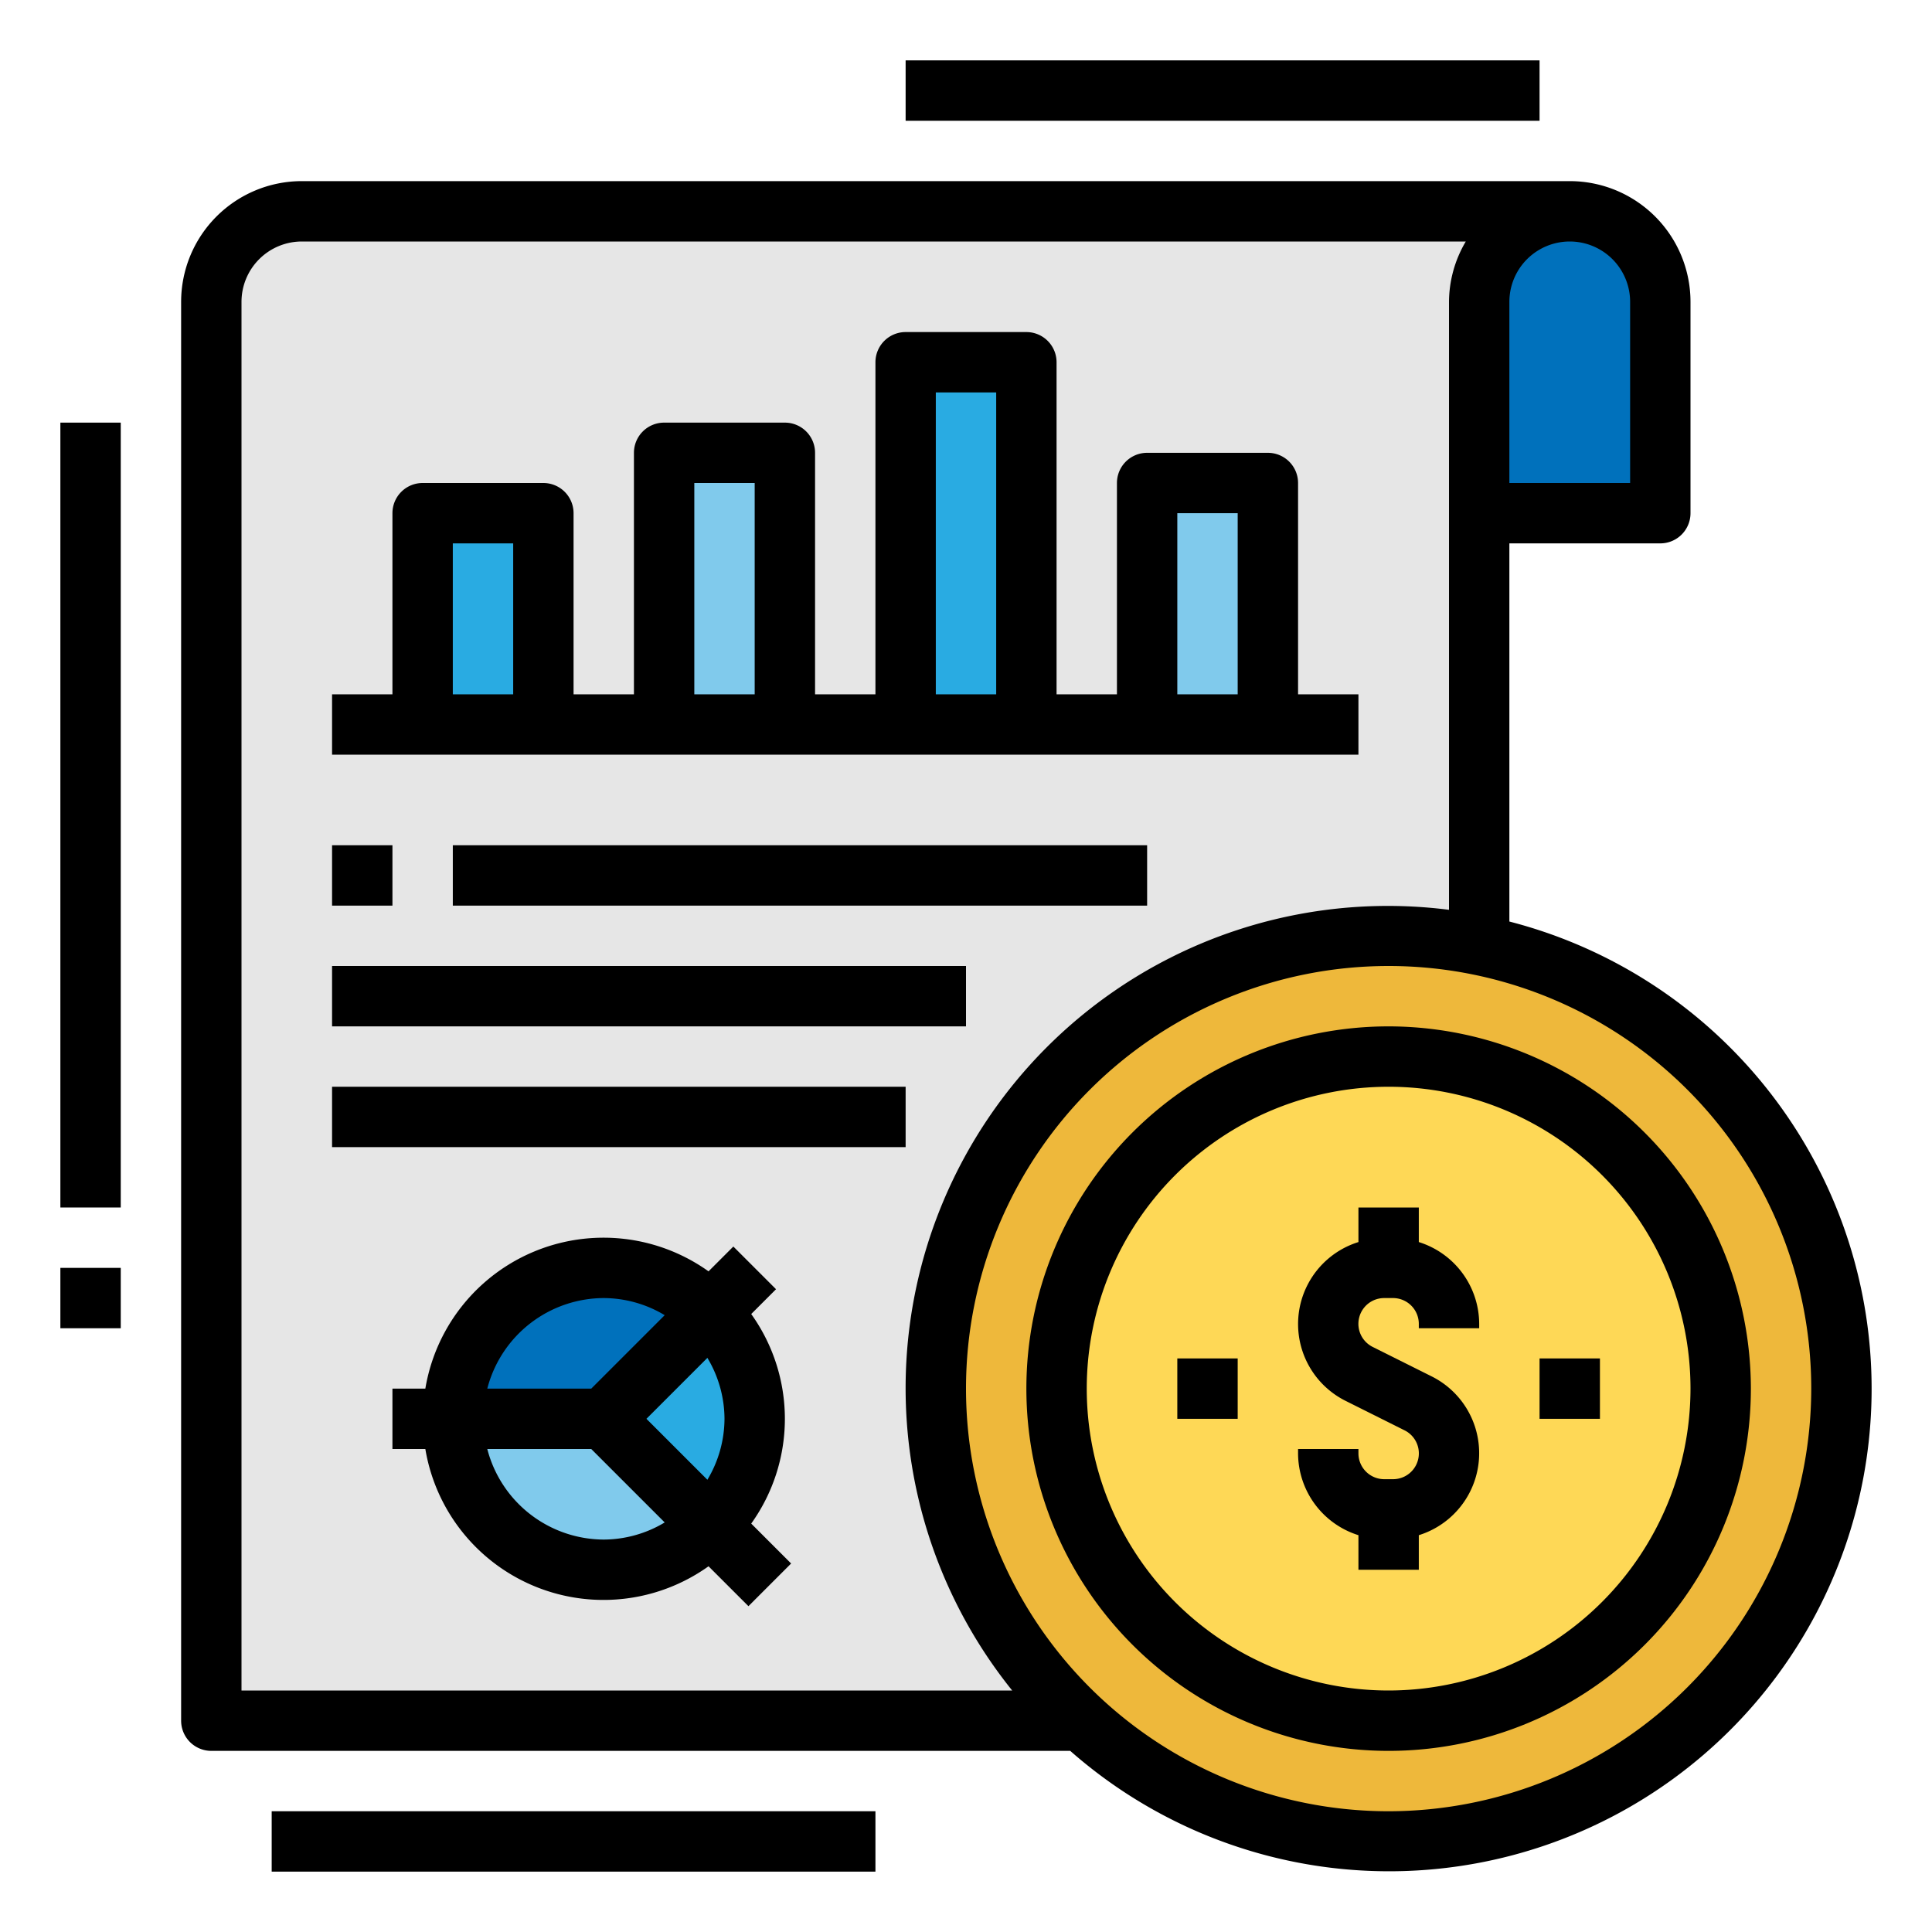 <?xml version="1.0"?>
<svg xmlns="http://www.w3.org/2000/svg" viewBox="0 0 64 64" width="512" height="512"><title>Business-management-money-service</title><g id="FillOutline"><path d="M7,10V57H49V10a3,3,0,0,1,3-3H10A3,3,0,0,0,7,10Z" style="fill:#e6e6e6"/><path d="M55,17H49V10a3,3,0,0,1,3-3h0a3,3,0,0,1,3,3Z" style="fill:#0071bc"/><circle cx="46" cy="46" r="15" style="fill:#eeb83b"/><circle cx="46" cy="46" r="11" style="fill:#fed856"/><rect x="22" y="15" width="4" height="9" style="fill:#80caec"/><rect x="14" y="17" width="4" height="7" style="fill:#29abe2"/><rect x="30" y="12" width="4" height="12" style="fill:#29abe2"/><rect x="38" y="16" width="4" height="8" style="fill:#80caec"/><path d="M23.536,43.464A5,5,0,0,0,15,47h5Z" style="fill:#0071bc"/><path d="M23.536,43.464,20,47l3.536,3.536a5,5,0,0,0,0-7.072Z" style="fill:#29abe2"/><path d="M15,47a5,5,0,0,0,8.536,3.536L20,47Z" style="fill:#80caec"/><rect x="39" y="45" width="2" height="2"/><rect x="51" y="45" width="2" height="2"/><path d="M47,41.145V40H45v1.145a2.844,2.844,0,0,0-.422,5.262l1.949.974A.854.854,0,0,1,46.146,49h-.292A.855.855,0,0,1,45,48.146V48H43v.146a2.849,2.849,0,0,0,2,2.709V52h2V50.855a2.844,2.844,0,0,0,.422-5.262l-1.949-.974A.854.854,0,0,1,45.854,43h.292a.855.855,0,0,1,.854.854V44h2v-.146A2.849,2.849,0,0,0,47,41.145Z"/><path d="M50,30.527V18h5a1,1,0,0,0,1-1V10a4,4,0,0,0-4-4H10a4,4,0,0,0-4,4V57a1,1,0,0,0,1,1H35.453A15.983,15.983,0,1,0,50,30.527ZM54,10v6H50V10a2,2,0,0,1,4,0ZM8,10a2,2,0,0,1,2-2H48.556A3.959,3.959,0,0,0,48,10V30.139A15.974,15.974,0,0,0,33.53,56H8ZM46,60A14,14,0,1,1,60,46,14.015,14.015,0,0,1,46,60Z"/><path d="M46,34A12,12,0,1,0,58,46,12.013,12.013,0,0,0,46,34Zm0,22A10,10,0,1,1,56,46,10.011,10.011,0,0,1,46,56Z"/><path d="M45,23H43V16a1,1,0,0,0-1-1H38a1,1,0,0,0-1,1v7H35V12a1,1,0,0,0-1-1H30a1,1,0,0,0-1,1V23H27V15a1,1,0,0,0-1-1H22a1,1,0,0,0-1,1v8H19V17a1,1,0,0,0-1-1H14a1,1,0,0,0-1,1v6H11v2H45Zm-6-6h2v6H39Zm-8-4h2V23H31Zm-8,3h2v7H23Zm-8,2h2v5H15Z"/><rect x="11" y="28" width="2" height="2"/><rect x="15" y="28" width="23" height="2"/><rect x="11" y="32" width="21" height="2"/><rect x="11" y="36" width="19" height="2"/><path d="M26,47a5.961,5.961,0,0,0-1.115-3.471l.822-.822-1.414-1.414-.822.822A5.984,5.984,0,0,0,14.09,46H13v2h1.09a5.984,5.984,0,0,0,9.381,3.885l1.322,1.322,1.414-1.414-1.322-1.322A5.961,5.961,0,0,0,26,47Zm-2,0a3.947,3.947,0,0,1-.567,2.019L21.414,47l2.019-2.019A3.947,3.947,0,0,1,24,47Zm-4-4a3.947,3.947,0,0,1,2.019.567L19.586,46H16.142A4,4,0,0,1,20,43Zm0,8a4,4,0,0,1-3.858-3h3.444l2.433,2.433A3.947,3.947,0,0,1,20,51Z"/><rect x="9" y="60" width="20" height="2"/><rect x="2" y="14" width="2" height="26"/><rect x="2" y="42" width="2" height="2"/><rect x="30" y="2" width="21" height="2"/></g></svg>

